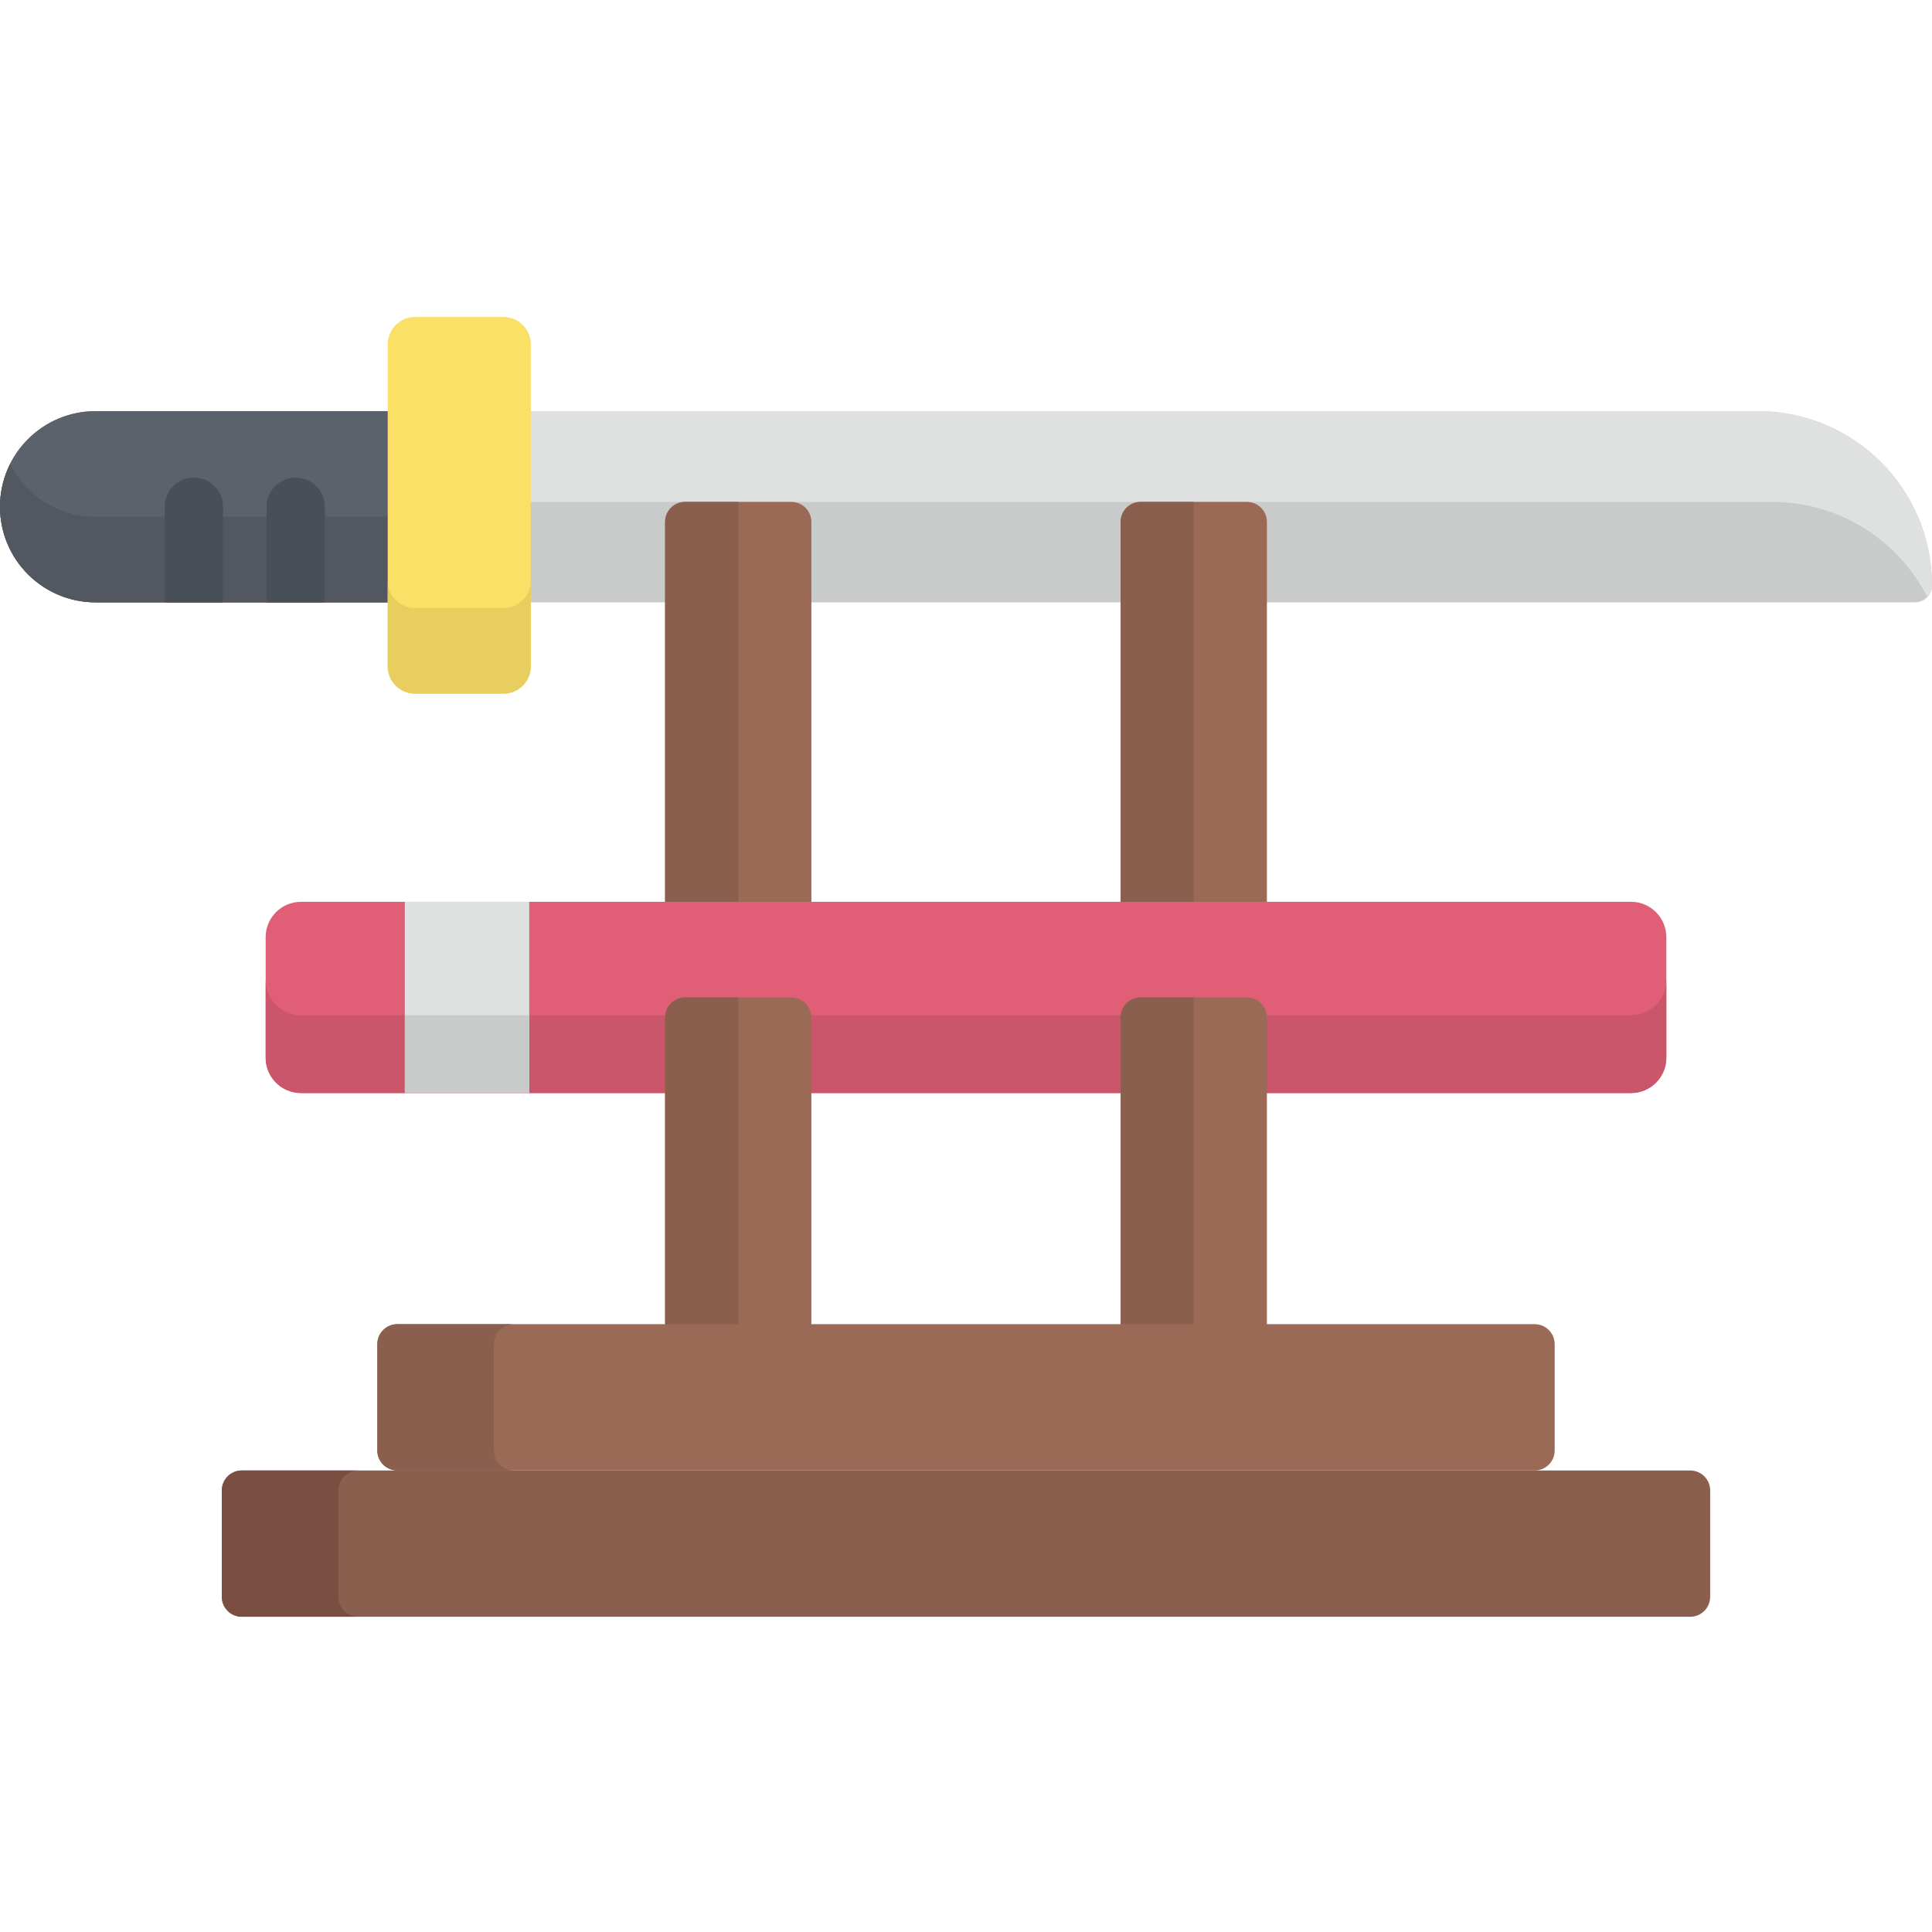 <svg viewBox="0 -84 512.001 512" xmlns="http://www.w3.org/2000/svg"><path d="m121.711 24.957v50.672h-96.375c-13.992 0-25.336-11.344-25.336-25.336 0-13.992 11.344-25.336 25.336-25.336zm0 0" fill="#5c626b"/><path d="m121.707 24.957v50.672h-96.375c-13.988 0-25.332-11.34-25.332-25.332 0-7.004 2.832-13.328 7.418-17.922 4.582-4.586 10.918-7.418 17.914-7.418zm0 0" fill="#5c626b"/><path d="m2.684 38.949c-1.715 3.414-2.684 7.266-2.684 11.344 0 13.992 11.344 25.336 25.336 25.336h96.375v-22.688h-96.375c-9.914 0-18.492-5.695-22.652-13.992zm0 0" fill="#535860"/><path d="m512 71.09c0 2.508-2.031 4.539-4.539 4.539h-385.75v-50.672h344.156c25.48 0 46.133 20.656 46.133 46.133zm0 0" fill="#c9caca"/><path d="m121.711 49.016h347.938c17.938 0 33.473 10.242 41.105 25.195.77-.812 1.246-1.91 1.246-3.121 0-25.477-20.652-46.133-46.133-46.133h-344.156zm0 0" fill="#dfe0e0"/><path d="m140.668 7.238v85.355c0 3.996-3.238 7.234-7.234 7.234h-23.445c-3.996 0-7.238-3.238-7.238-7.234v-85.355c0-3.996 3.242-7.238 7.238-7.238h23.445c3.996 0 7.234 3.242 7.234 7.238zm0 0" fill="#fbe067"/><path d="m133.434 77.141h-23.445c-3.996 0-7.238-3.238-7.238-7.234v22.688c0 3.996 3.238 7.234 7.238 7.234h23.445c3.996 0 7.234-3.238 7.234-7.234v-22.688c0 3.996-3.238 7.234-7.234 7.234zm0 0" fill="#e7ce5f"/><path d="m209.727 175.598h-28.176c-2.922 0-5.293-2.371-5.293-5.297v-115.988c0-2.926 2.371-5.297 5.293-5.297h28.176c2.926 0 5.297 2.371 5.297 5.297v115.988c0 2.926-2.371 5.297-5.297 5.297zm0 0" fill="#9b6a57"/><path d="m176.258 54.312v115.988c0 2.926 2.371 5.297 5.293 5.297h14.09v-126.582h-14.09c-2.922 0-5.293 2.371-5.293 5.297zm0 0" fill="#8b5f4e"/><path d="m330.449 175.598h-28.176c-2.926 0-5.297-2.371-5.297-5.297v-115.988c0-2.926 2.371-5.297 5.297-5.297h28.176c2.922 0 5.293 2.371 5.293 5.297v115.988c0 2.926-2.371 5.297-5.293 5.297zm0 0" fill="#9b6a57"/><path d="m296.977 54.312v115.988c0 2.926 2.371 5.297 5.297 5.297h14.086v-126.582h-14.086c-2.926 0-5.297 2.371-5.297 5.297zm0 0" fill="#8b5f4e"/><path d="m432.242 205.664h-352.484c-5.164 0-9.352-4.188-9.352-9.352v-31.969c0-5.164 4.188-9.352 9.352-9.352h352.484c5.164 0 9.352 4.188 9.352 9.352v31.969c0 5.164-4.188 9.352-9.352 9.352zm0 0" fill="#e15f76"/><path d="m432.242 185.059h-352.484c-5.164 0-9.352-4.184-9.352-9.352v20.605c0 5.164 4.188 9.352 9.352 9.352h352.484c5.164 0 9.352-4.188 9.352-9.352v-20.605c0 5.168-4.188 9.352-9.352 9.352zm0 0" fill="#cb556a"/><path d="m107.285 154.992h32.969v50.672h-32.969zm0 0" fill="#dfe0e0"/><path d="m107.285 185.059h32.969v20.605h-32.969zm0 0" fill="#c9caca"/><path d="m209.727 286.309h-28.176c-2.922 0-5.293-2.371-5.293-5.297v-95.387c0-2.926 2.371-5.297 5.293-5.297h28.176c2.926 0 5.297 2.371 5.297 5.297v95.387c0 2.926-2.371 5.297-5.297 5.297zm0 0" fill="#9b6a57"/><path d="m176.258 185.625v95.387c0 2.926 2.371 5.297 5.293 5.297h14.09v-105.98h-14.09c-2.922 0-5.293 2.371-5.293 5.297zm0 0" fill="#8b5f4e"/><path d="m330.449 286.309h-28.176c-2.926 0-5.297-2.371-5.297-5.297v-95.387c0-2.926 2.371-5.297 5.297-5.297h28.176c2.922 0 5.293 2.371 5.293 5.297v95.387c0 2.926-2.371 5.297-5.293 5.297zm0 0" fill="#9b6a57"/><path d="m296.977 185.625v95.387c0 2.926 2.371 5.297 5.297 5.297h14.086v-105.98h-14.086c-2.926 0-5.297 2.371-5.297 5.297zm0 0" fill="#8b5f4e"/><path d="m412.008 272.219v28.176c0 2.926-2.371 5.297-5.297 5.297h-301.422c-2.926 0-5.297-2.371-5.297-5.297v-28.176c0-2.926 2.371-5.297 5.297-5.297h301.422c2.926 0 5.297 2.371 5.297 5.297zm0 0" fill="#9b6a57"/><path d="m130.898 300.395v-28.176c0-2.926 2.371-5.297 5.297-5.297h-30.906c-2.926 0-5.297 2.371-5.297 5.297v28.176c0 2.926 2.371 5.297 5.297 5.297h30.906c-2.926 0-5.297-2.371-5.297-5.297zm0 0" fill="#8b5f4e"/><path d="m453.215 310.988v28.176c0 2.926-2.371 5.297-5.297 5.297h-383.836c-2.926 0-5.297-2.371-5.297-5.297v-28.176c0-2.926 2.371-5.297 5.297-5.297h383.836c2.926 0 5.297 2.371 5.297 5.297zm0 0" fill="#8b5f4e"/><path d="m89.691 339.164v-28.176c0-2.926 2.371-5.297 5.297-5.297h-30.906c-2.926 0-5.297 2.371-5.297 5.297v28.176c0 2.926 2.371 5.297 5.297 5.297h30.902c-2.922 0-5.293-2.371-5.293-5.297zm0 0" fill="#7a4f42"/><g fill="#494f57"><path d="m86.102 50.289v25.34h-15.453v-25.34c0-4.266 3.461-7.727 7.727-7.727s7.727 3.461 7.727 7.727zm0 0"/><path d="m59.102 50.289v25.34h-15.453v-25.34c0-4.266 3.461-7.727 7.727-7.727s7.727 3.461 7.727 7.727zm0 0"/></g></svg>